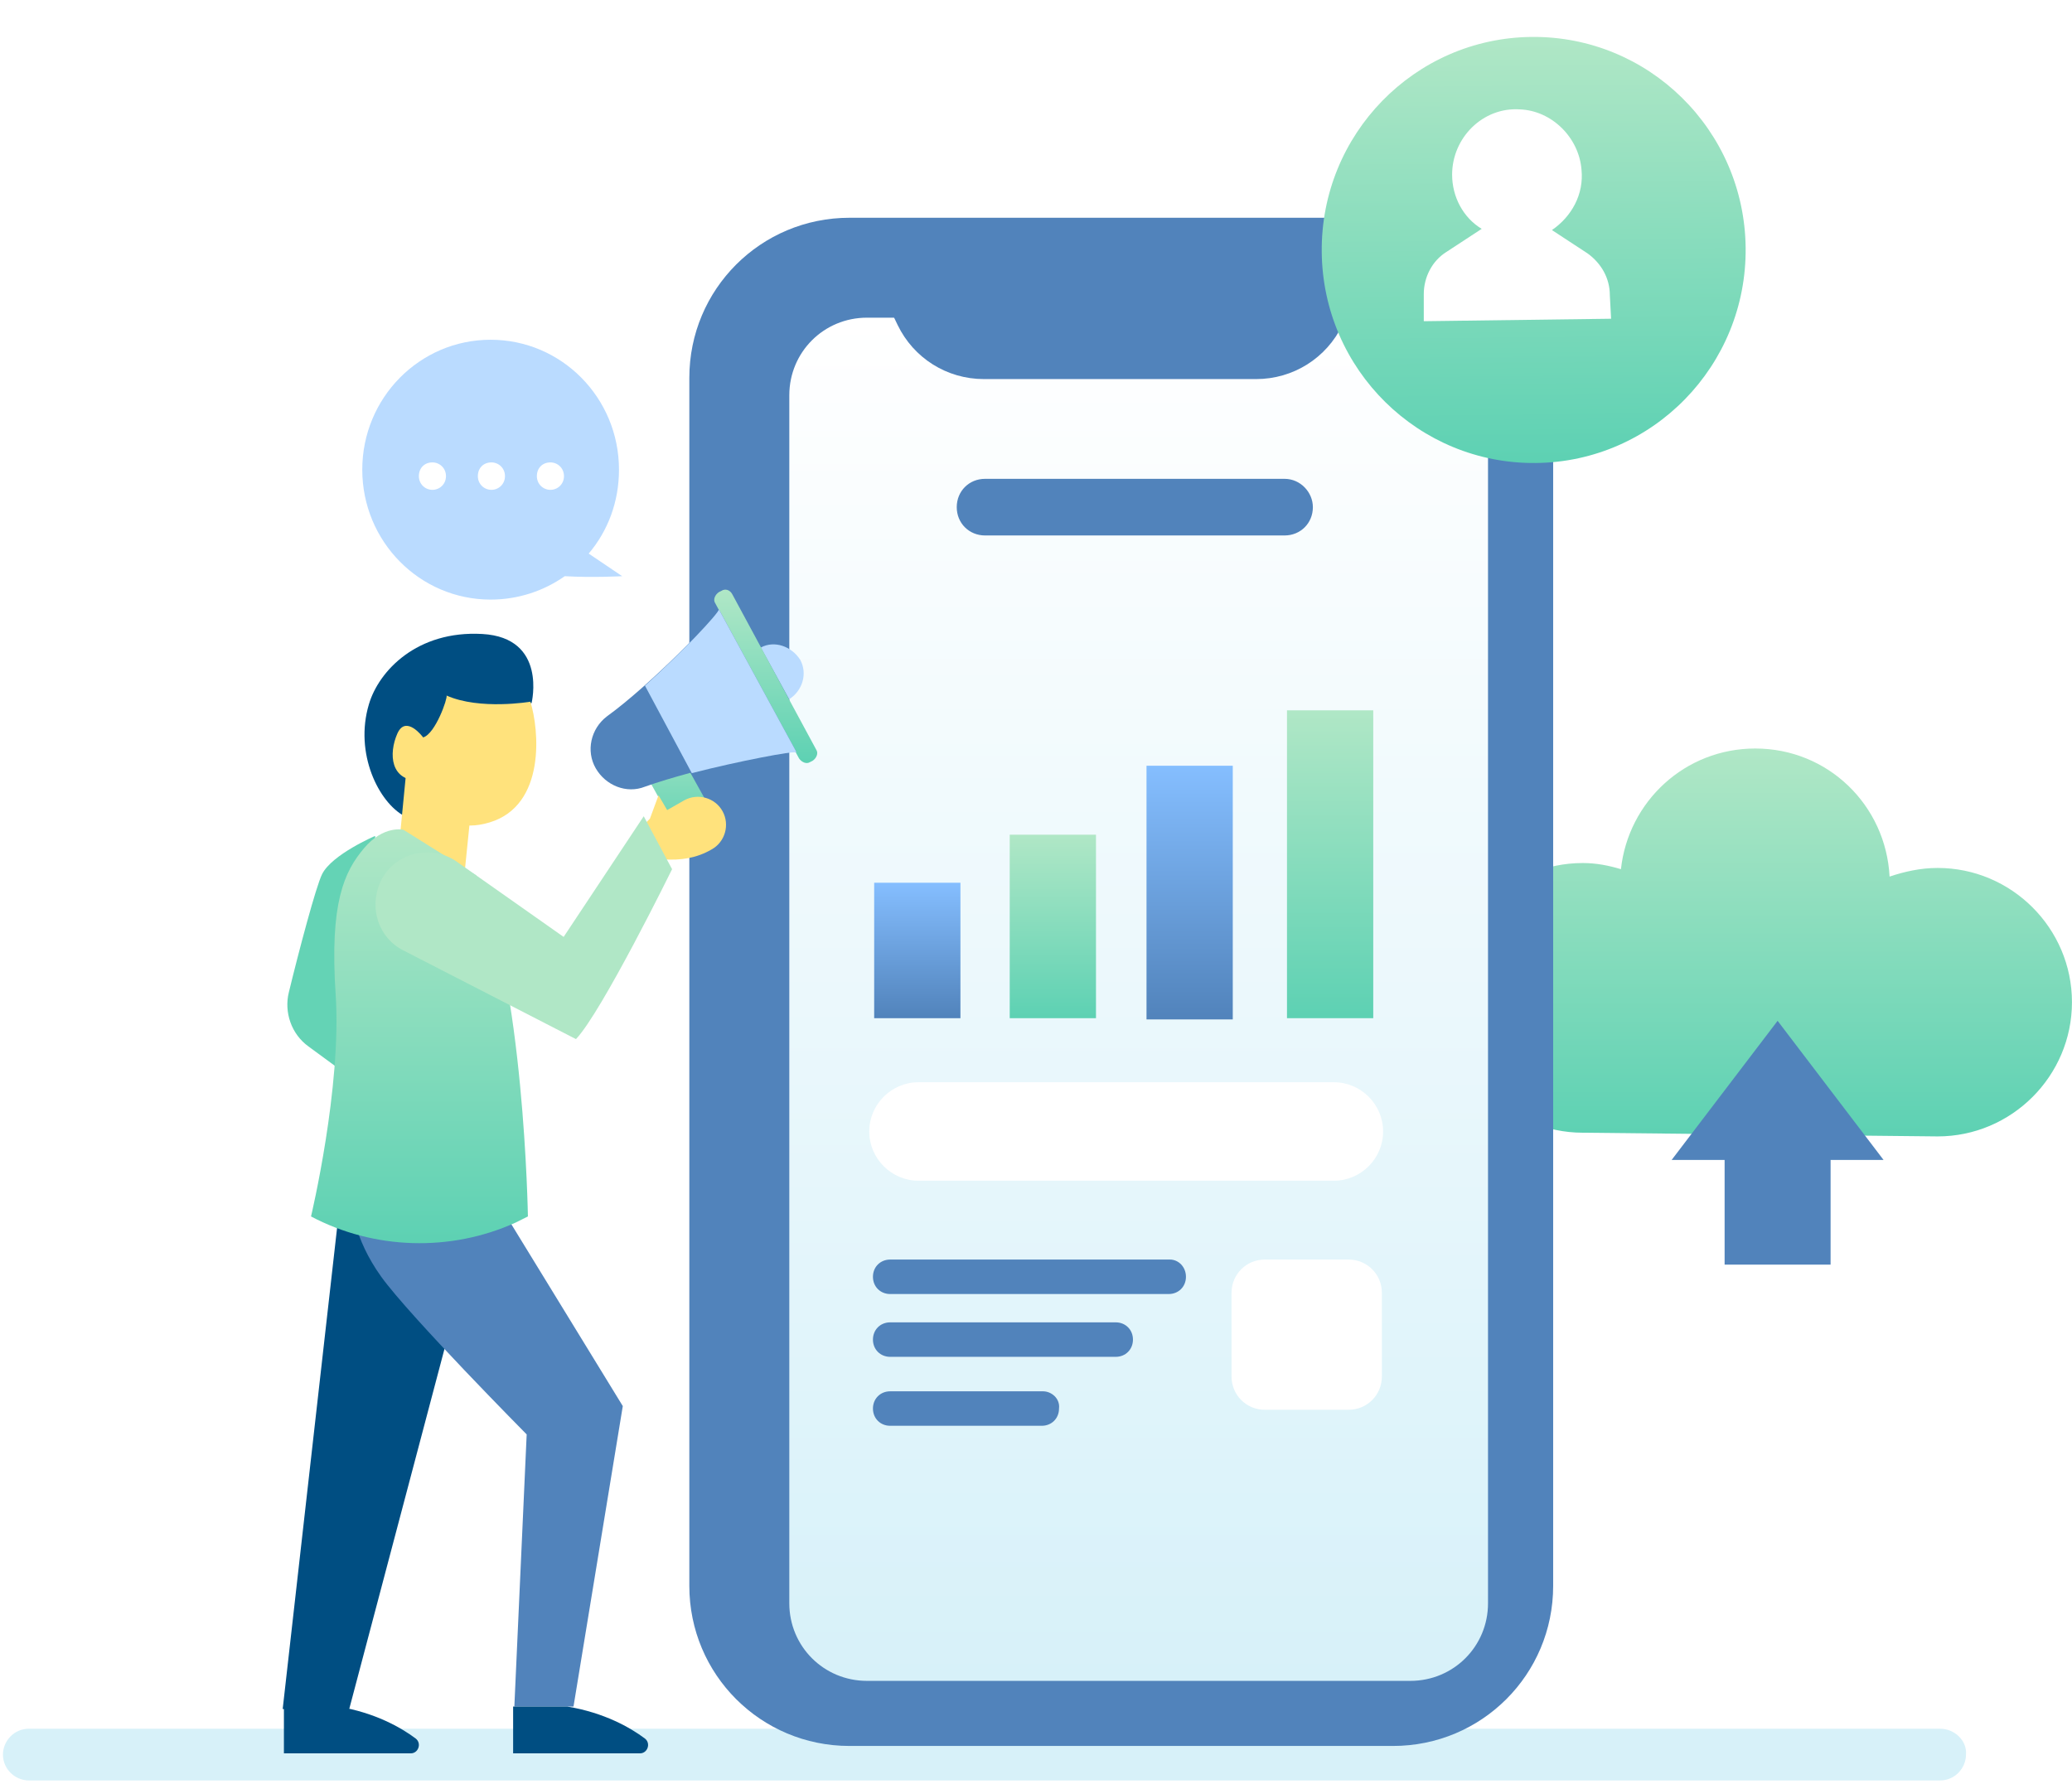<svg width="238" height="205" viewBox="0 0 238 205" fill="none" xmlns="http://www.w3.org/2000/svg">
<path d="M222.849 198.615H3.312C1.613 198.615 0.339 200.029 0.339 201.586C0.339 203.283 1.755 204.557 3.312 204.557H222.849C224.548 204.557 225.822 203.142 225.822 201.586C225.963 200.029 224.548 198.615 222.849 198.615Z" fill="#D7F1F9"/>
<path d="M222.566 130.563C231.059 130.563 237.995 123.63 237.995 115.141C237.995 106.653 231.059 99.72 222.566 99.72C220.585 99.72 218.744 100.145 217.046 100.711C216.621 92.505 209.969 85.997 201.617 85.997C193.549 85.997 187.038 92.08 186.189 99.862C184.774 99.437 183.358 99.154 181.801 99.154C173.308 99.154 166.373 106.087 166.373 114.576C166.373 123.064 173.308 130.138 181.801 130.138L222.566 130.563Z" fill="url(#paint0_linear)"/>
<g filter="url(#filter0_d)">
<path d="M196.097 143.296L208.27 143.296L208.27 131.27L214.357 131.27L202.184 115.283L190.011 131.27L196.097 131.27L196.097 143.296Z" fill="#5183BB"/>
</g>
<path d="M159.861 25.019H97.581C87.39 25.019 79.18 33.224 79.18 43.411V182.203C79.18 192.389 87.39 200.595 97.581 200.595H160.003C170.194 200.595 178.404 192.389 178.404 182.203V43.411C178.404 33.224 170.053 25.019 159.861 25.019Z" fill="#5183BB"/>
<g filter="url(#filter1_d)">
<path d="M97.581 191.116C92.627 191.116 88.664 187.154 88.664 182.203V43.411C88.664 38.459 92.627 34.498 97.581 34.498H160.003C164.957 34.498 168.921 38.459 168.921 43.411V182.203C168.921 187.154 164.957 191.116 160.003 191.116H97.581Z" fill="url(#paint1_linear)"/>
</g>
<path d="M157.88 29.97H99.563L103.101 37.327C104.941 41.147 108.763 43.552 113.01 43.552H144.291C148.538 43.552 152.359 41.147 154.199 37.327L157.88 29.97Z" fill="#5183BB"/>
<path d="M134.383 144.711H102.253C101.12 144.711 100.271 145.56 100.271 146.691C100.271 147.823 101.12 148.672 102.253 148.672H134.242C135.374 148.672 136.224 147.823 136.224 146.691C136.224 145.56 135.374 144.711 134.383 144.711Z" fill="#5183BB"/>
<path d="M128.155 151.926H102.252C101.12 151.926 100.271 152.775 100.271 153.907C100.271 155.039 101.12 155.888 102.252 155.888H128.155C129.287 155.888 130.137 155.039 130.137 153.907C130.137 152.775 129.287 151.926 128.155 151.926Z" fill="#5183BB"/>
<path d="M119.804 159.849H102.252C101.12 159.849 100.271 160.698 100.271 161.829C100.271 162.961 101.12 163.81 102.252 163.81H119.662C120.795 163.81 121.644 162.961 121.644 161.829C121.785 160.698 120.795 159.849 119.804 159.849Z" fill="#5183BB"/>
<path d="M110.32 101.418H100.412V116.981H110.32V101.418Z" fill="url(#paint2_linear)"/>
<path d="M125.89 95.9H115.982V116.981H125.89V95.9Z" fill="url(#paint3_linear)"/>
<path d="M141.602 87.977H131.694V117.122H141.602V87.977Z" fill="url(#paint4_linear)"/>
<path d="M157.738 81.61H147.83V116.98H157.738V81.61Z" fill="url(#paint5_linear)"/>
<path d="M153.209 124.338H105.508C102.394 124.338 99.846 126.884 99.846 129.997C99.846 133.109 102.394 135.656 105.508 135.656H153.209C156.323 135.656 158.871 133.109 158.871 129.997C158.871 126.884 156.323 124.338 153.209 124.338Z" fill="white"/>
<path d="M154.908 144.711H145.282C143.159 144.711 141.461 146.408 141.461 148.531V158.151C141.461 160.274 143.159 161.971 145.282 161.971H154.908C157.031 161.971 158.729 160.274 158.729 158.151V148.531C158.729 146.408 157.031 144.711 154.908 144.711Z" fill="white"/>
<path d="M147.547 55.013H113.152C111.311 55.013 109.896 56.427 109.896 58.267C109.896 60.106 111.311 61.52 113.152 61.52H147.547C149.387 61.52 150.803 60.106 150.803 58.267C150.803 56.569 149.387 55.013 147.547 55.013Z" fill="#5183BB"/>
<g filter="url(#filter2_d)">
<path d="M174.411 51.195C187.857 51.061 198.648 39.994 198.513 26.476C198.378 12.958 187.369 2.109 173.923 2.243C160.477 2.377 149.686 13.444 149.821 26.961C149.956 40.479 160.965 51.329 174.411 51.195Z" fill="url(#paint6_linear)"/>
</g>
<path d="M185.057 36.62L163.542 36.903V33.79C163.542 31.81 164.533 29.97 166.09 28.98L170.195 26.292C168.071 25.019 166.797 22.613 166.797 20.067C166.797 15.822 170.336 12.285 174.582 12.568C178.263 12.71 181.377 15.822 181.66 19.501C181.943 22.331 180.527 24.877 178.263 26.433L182.367 29.122C183.924 30.253 184.915 31.951 184.915 33.932L185.057 36.62Z" fill="white"/>
<path d="M67.62 63.603C69.818 61.007 71.1 57.669 71.1 53.961C71.1 45.709 64.506 39.034 56.356 39.034C48.205 39.034 41.612 45.709 41.612 53.961C41.612 62.212 48.205 68.888 56.356 68.888C59.561 68.888 62.491 67.868 64.872 66.199C68.078 66.385 71.466 66.199 71.466 66.199L67.62 63.603ZM49.67 56.279C48.846 56.279 48.114 55.63 48.114 54.703C48.114 53.775 48.755 53.126 49.67 53.126C50.495 53.126 51.227 53.775 51.227 54.703C51.227 55.63 50.495 56.279 49.67 56.279ZM56.447 56.279C55.623 56.279 54.89 55.63 54.89 54.703C54.89 53.775 55.532 53.126 56.447 53.126C57.272 53.126 58.004 53.775 58.004 54.703C58.004 55.63 57.272 56.279 56.447 56.279ZM63.224 56.279C62.4 56.279 61.667 55.63 61.667 54.703C61.667 53.775 62.308 53.126 63.224 53.126C64.048 53.126 64.781 53.775 64.781 54.703C64.781 55.63 64.048 56.279 63.224 56.279Z" fill="#BADBFF"/>
<path d="M55.118 139.617L40.114 196.351H32.471L39.123 137.495L55.118 139.617Z" fill="#004E82"/>
<path d="M40.397 138.344C40.397 138.344 40.539 142.164 43.794 146.691C47.05 151.218 60.497 164.801 60.497 164.801L59.081 196.068H65.875L71.537 161.546L57.666 138.91L40.397 138.344Z" fill="#5183BB"/>
<path d="M71.112 83.45L78.19 96.183C78.756 97.314 80.171 97.739 81.304 97.031C82.436 96.466 82.861 95.051 82.153 93.919L75.076 81.186L71.112 83.45Z" fill="url(#paint7_linear)"/>
<path d="M87.39 74.395L90.646 80.337C92.203 79.346 92.769 77.366 91.919 75.809C90.929 74.253 88.947 73.546 87.39 74.395Z" fill="#BADBFF"/>
<path d="M82.86 67.887L82.577 68.028C82.153 68.311 81.869 68.877 82.153 69.302L91.778 87.128C92.061 87.553 92.627 87.835 93.052 87.553L93.335 87.411C93.759 87.128 94.042 86.562 93.759 86.138L84.134 68.311C83.851 67.745 83.285 67.604 82.86 67.887Z" fill="url(#paint8_linear)"/>
<path d="M82.577 70.009C82.577 70.575 74.792 78.639 69.697 82.318C67.857 83.733 67.29 86.279 68.423 88.26C69.555 90.241 71.962 91.231 74.085 90.382C80.03 88.26 90.929 85.996 91.495 86.421L82.577 70.009Z" fill="#5183BB"/>
<path d="M74.085 78.781L79.463 88.826C84.984 87.411 91.07 86.279 91.495 86.421L82.578 70.009C82.578 70.433 78.331 74.961 74.085 78.781Z" fill="#BADBFF"/>
<path d="M74.651 94.061L75.642 91.373L76.633 93.071L78.614 91.939C80.171 91.09 82.153 91.656 83.002 93.212C83.851 94.768 83.285 96.749 81.728 97.598C80.03 98.588 78.19 98.871 76.208 98.73H75.5L73.519 95.193L74.651 94.061Z" fill="#FFE27C"/>
<path d="M61.062 80.762C61.062 80.762 62.903 73.263 55.401 72.839C47.899 72.415 43.511 77.083 42.378 80.903C40.68 86.562 43.511 92.222 46.483 93.778L50.588 84.723L61.062 80.762Z" fill="#004E82"/>
<path d="M48.607 84.723C48.607 84.723 46.625 82.035 45.634 84.299C44.643 86.562 44.785 89.816 48.324 89.675C48.324 89.675 49.739 96.466 56.25 94.485C62.761 92.505 61.912 83.733 60.921 80.62C60.921 80.62 55.118 81.611 51.296 79.913C51.438 80.196 50.022 84.299 48.607 84.723Z" fill="#FFE27C"/>
<path d="M54.127 92.787L53.278 101.135L45.917 96.325L46.767 87.553L54.127 92.787Z" fill="#FFE27C"/>
<path d="M43.086 96.041C43.086 96.041 38.132 98.163 37 100.427C36.292 101.842 34.31 109.34 33.178 114.009C32.612 116.273 33.461 118.82 35.443 120.234L45.068 127.308L43.086 96.041Z" fill="#64D3B5"/>
<path d="M46.342 95.334C46.342 95.334 44.077 94.768 41.812 97.456C39.548 100.144 37.849 103.681 38.557 114.292C39.265 124.903 35.726 139.759 35.726 139.759C42.945 143.579 51.721 143.862 59.222 140.466L60.638 139.759C60.638 139.759 60.213 112.595 54.693 100.569L46.342 95.334Z" fill="url(#paint9_linear)"/>
<path d="M52.287 98.871L64.743 107.643L73.943 93.778L77.199 99.861C77.199 99.861 69.131 116.273 66.158 119.385L46.342 109.199C43.511 107.784 42.378 104.389 43.652 101.418C45.068 98.163 49.173 96.89 52.287 98.871Z" fill="#B0E7C6"/>
<path d="M58.94 196.068V201.444H73.519C74.368 201.444 74.793 200.313 74.085 199.747C72.386 198.473 69.414 196.776 65.168 196.068H58.94Z" fill="#004E82"/>
<path d="M32.612 196.068V201.444H47.191C48.04 201.444 48.465 200.313 47.757 199.747C46.059 198.473 43.086 196.776 38.84 196.068H32.612Z" fill="#004E82"/>
<defs>
<filter id="filter0_d" x="188.011" y="113.283" width="32.346" height="36.013" filterUnits="userSpaceOnUse" color-interpolation-filters="sRGB">
<feFlood flood-opacity="0" result="BackgroundImageFix"/>
<feColorMatrix in="SourceAlpha" type="matrix" values="0 0 0 0 0 0 0 0 0 0 0 0 0 0 0 0 0 0 127 0" result="hardAlpha"/>
<feOffset dx="2" dy="2"/>
<feGaussianBlur stdDeviation="2"/>
<feColorMatrix type="matrix" values="0 0 0 0 0.085 0 0 0 0 0.15 0 0 0 0 0.383 0 0 0 0.25 0"/>
<feBlend mode="normal" in2="BackgroundImageFix" result="effect1_dropShadow"/>
<feBlend mode="normal" in="SourceGraphic" in2="effect1_dropShadow" result="shape"/>
</filter>
<filter id="filter1_d" x="86.664" y="32.498" width="88.257" height="164.618" filterUnits="userSpaceOnUse" color-interpolation-filters="sRGB">
<feFlood flood-opacity="0" result="BackgroundImageFix"/>
<feColorMatrix in="SourceAlpha" type="matrix" values="0 0 0 0 0 0 0 0 0 0 0 0 0 0 0 0 0 0 127 0" result="hardAlpha"/>
<feOffset dx="2" dy="2"/>
<feGaussianBlur stdDeviation="2"/>
<feColorMatrix type="matrix" values="0 0 0 0 0.085 0 0 0 0 0.15 0 0 0 0 0.383 0 0 0 0.25 0"/>
<feBlend mode="normal" in2="BackgroundImageFix" result="effect1_dropShadow"/>
<feBlend mode="normal" in="SourceGraphic" in2="effect1_dropShadow" result="shape"/>
</filter>
<filter id="filter2_d" x="147.82" y="0.241" width="56.694" height="56.955" filterUnits="userSpaceOnUse" color-interpolation-filters="sRGB">
<feFlood flood-opacity="0" result="BackgroundImageFix"/>
<feColorMatrix in="SourceAlpha" type="matrix" values="0 0 0 0 0 0 0 0 0 0 0 0 0 0 0 0 0 0 127 0" result="hardAlpha"/>
<feOffset dx="2" dy="2"/>
<feGaussianBlur stdDeviation="2"/>
<feColorMatrix type="matrix" values="0 0 0 0 0.085 0 0 0 0 0.15 0 0 0 0 0.383 0 0 0 0.25 0"/>
<feBlend mode="normal" in2="BackgroundImageFix" result="effect1_dropShadow"/>
<feBlend mode="normal" in="SourceGraphic" in2="effect1_dropShadow" result="shape"/>
</filter>
<linearGradient id="paint0_linear" x1="202.184" y1="85.997" x2="202.184" y2="130.563" gradientUnits="userSpaceOnUse">
<stop stop-color="#B0E7C6"/>
<stop offset="1" stop-color="#5DD1B3"/>
</linearGradient>
<linearGradient id="paint1_linear" x1="128.792" y1="34.498" x2="128.792" y2="191.116" gradientUnits="userSpaceOnUse">
<stop stop-color="white"/>
<stop offset="1" stop-color="#D7F1F9"/>
</linearGradient>
<linearGradient id="paint2_linear" x1="105.366" y1="101.418" x2="105.366" y2="116.981" gradientUnits="userSpaceOnUse">
<stop stop-color="#85BEFF"/>
<stop offset="1" stop-color="#5183BB"/>
</linearGradient>
<linearGradient id="paint3_linear" x1="120.936" y1="95.9" x2="120.936" y2="116.981" gradientUnits="userSpaceOnUse">
<stop stop-color="#B0E7C6"/>
<stop offset="1" stop-color="#5DD1B3"/>
</linearGradient>
<linearGradient id="paint4_linear" x1="136.648" y1="87.977" x2="136.648" y2="117.122" gradientUnits="userSpaceOnUse">
<stop stop-color="#85BEFF"/>
<stop offset="1" stop-color="#5183BB"/>
</linearGradient>
<linearGradient id="paint5_linear" x1="152.784" y1="81.61" x2="152.784" y2="116.98" gradientUnits="userSpaceOnUse">
<stop stop-color="#B0E7C6"/>
<stop offset="1" stop-color="#5DD1B3"/>
</linearGradient>
<linearGradient id="paint6_linear" x1="173.923" y1="2.243" x2="174.411" y2="51.195" gradientUnits="userSpaceOnUse">
<stop stop-color="#B0E7C6"/>
<stop offset="1" stop-color="#5DD1B3"/>
</linearGradient>
<linearGradient id="paint7_linear" x1="76.806" y1="81.186" x2="76.806" y2="97.377" gradientUnits="userSpaceOnUse">
<stop stop-color="#B0E7C6"/>
<stop offset="1" stop-color="#5DD1B3"/>
</linearGradient>
<linearGradient id="paint8_linear" x1="87.956" y1="67.745" x2="87.956" y2="87.666" gradientUnits="userSpaceOnUse">
<stop stop-color="#B0E7C6"/>
<stop offset="1" stop-color="#5DD1B3"/>
</linearGradient>
<linearGradient id="paint9_linear" x1="48.182" y1="95.284" x2="48.182" y2="142.831" gradientUnits="userSpaceOnUse">
<stop stop-color="#B0E7C6"/>
<stop offset="1" stop-color="#5DD1B3"/>
</linearGradient>
</defs>
</svg>
